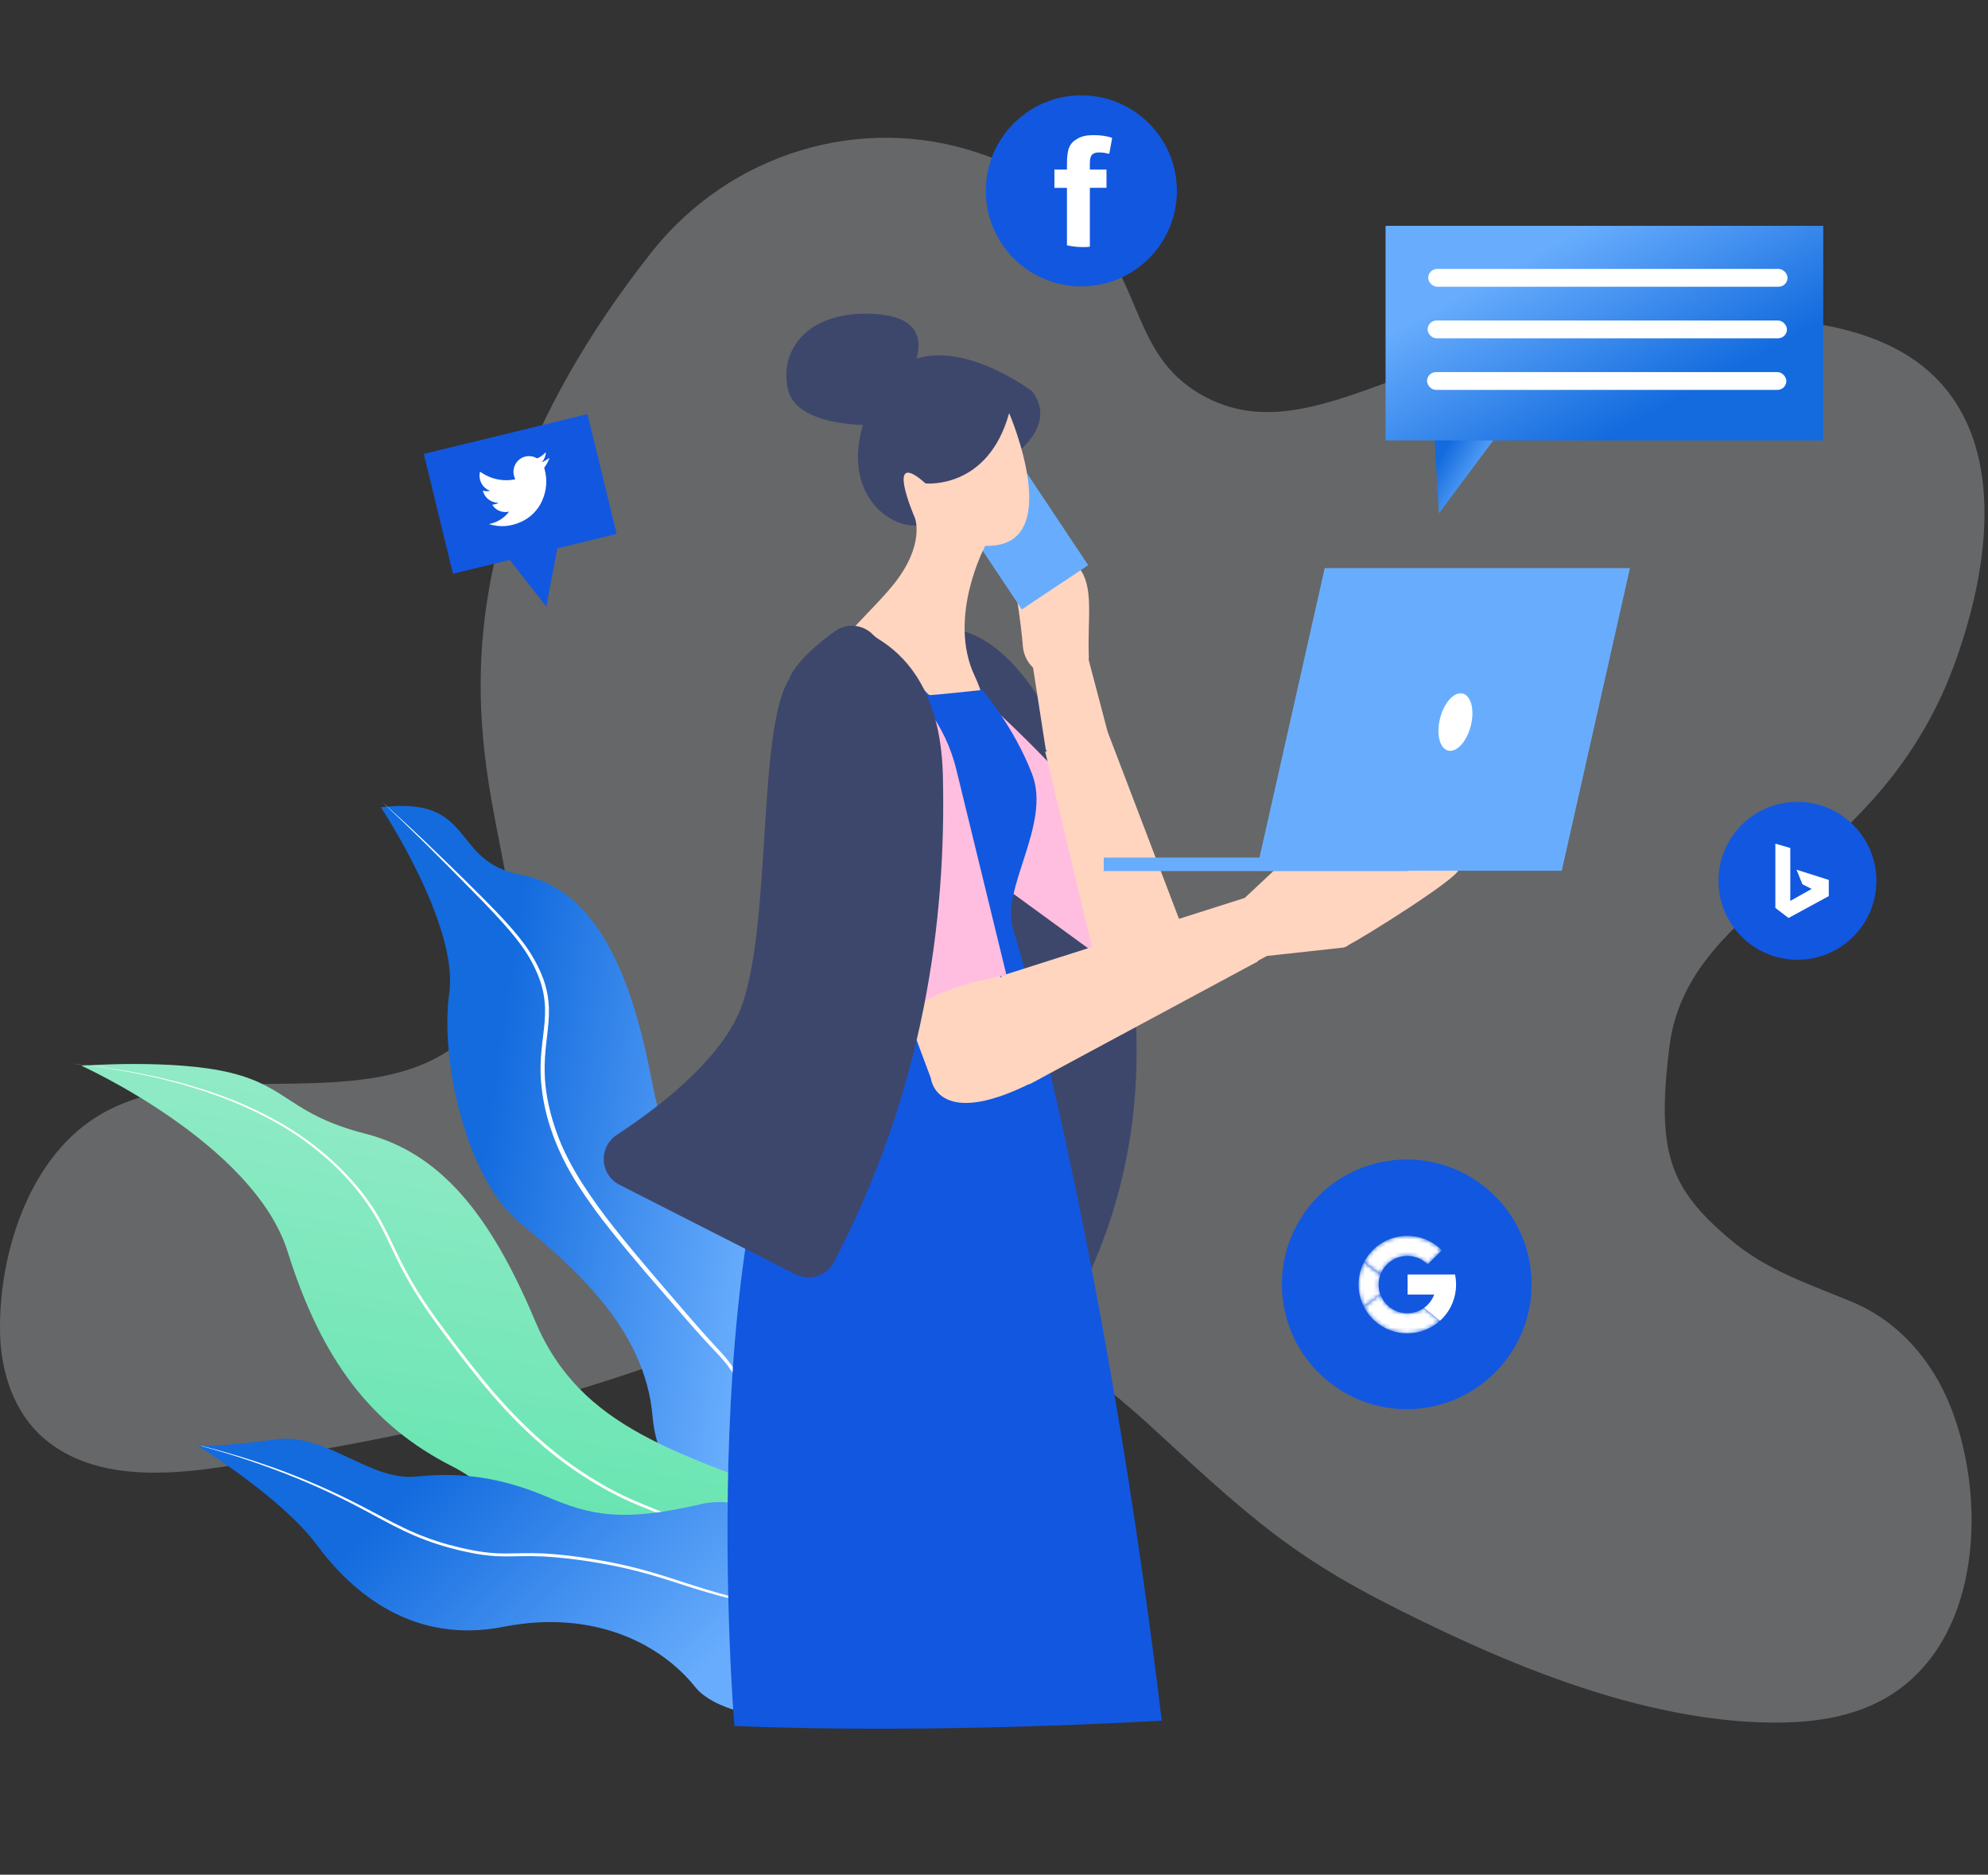 <svg width="474" height="447" viewBox="0 0 474 447" fill="none" xmlns="http://www.w3.org/2000/svg">
<rect x="0" y="0" width="474" height="447" fill="#333333" stroke="none"/>
<path opacity="0.3" fill-rule="evenodd" clip-rule="evenodd" d="M155.274 60.228C173.876 36.615 205.205 26.861 233.576 36.563C240.424 38.856 246.82 42.336 252.473 46.846C273.721 63.95 268.005 83.888 286.758 94.304C313.48 109.147 341.002 77.508 392.848 76.101C415.128 75.496 448.872 73.024 464.652 93.654C481.031 115.067 469.208 149.171 466.593 156.715C448.827 207.962 402.484 213.634 398.023 249.682C394.908 274.846 398.074 283.287 412.463 295.482C421.399 303.056 431.23 306.078 441.736 310.491C452.686 315.092 460.715 324.412 465.066 335.395C474.448 359.08 472.19 395.808 445.346 406.975C438.364 409.881 430.695 410.764 423.137 410.742C396.626 410.669 368.801 400.59 345.017 389.399C311.175 373.475 302.317 365.902 275.179 340.816C260.721 327.451 244.863 316.133 225.95 310.141C190.949 299.051 185.048 327.195 71.344 346.547C52.779 349.707 26.131 356.793 10.168 342.702C3.392 336.722 0.292 327.377 0.029 318.318C-0.476 300.968 5.684 279.729 19.709 268.647C46.856 247.196 94.125 271.634 115.979 241.878C130.943 221.505 113.24 199.13 114.685 158.664C115.553 134.383 123.42 100.663 155.274 60.228Z" fill="#DDE1E7"/>
<path fill-rule="evenodd" clip-rule="evenodd" d="M356.45 104.466L343.071 122.415L341.733 99.003C341.733 99.003 357.119 97.219 356.45 104.466Z" fill="url(#paint0_linear)"/>
<rect x="434.715" y="105.023" width="104.354" height="51.173" transform="rotate(-180 434.715 105.023)" fill="url(#paint1_linear)"/>
<rect x="426.203" y="68.367" width="85.672" height="4.241" rx="2.121" transform="rotate(-180 426.203 68.367)" fill="white"/>
<rect x="426.061" y="80.666" width="85.672" height="4.241" rx="2.121" transform="rotate(-180 426.061 80.666)" fill="white"/>
<rect x="425.92" y="92.966" width="85.672" height="4.241" rx="2.121" transform="rotate(-180 425.92 92.966)" fill="white"/>
<path fill-rule="evenodd" clip-rule="evenodd" d="M222.694 150.175C222.694 150.175 238.636 144.854 253.489 177.157C268.342 209.461 280.675 256.393 260.246 302.509L195.117 290.497C195.117 290.497 220.417 265.913 222.987 245.441C225.557 224.969 206.835 177.082 212.228 164.546C217.622 152.009 222.694 150.175 222.694 150.175Z" fill="#3D476C"/>
<path fill-rule="evenodd" clip-rule="evenodd" d="M257.013 159.386C257.632 158.318 259.664 158.032 259.614 156.78C259.233 147.407 260.951 139.897 257.194 135.299C253.374 130.623 245.792 130.882 243.273 135.871C242.412 137.579 241.99 139.696 242.404 142.304C243.224 147.465 243.662 151.479 243.896 154.207C244.21 157.57 246.685 160.432 250.174 161.467C252.711 162.194 255.438 162.099 257.013 159.386Z" fill="#FFD5C0"/>
<rect x="238.593" y="103.43" width="37.648" height="19.022" transform="rotate(56.344 238.593 103.43)" fill="#68ADFD"/>
<path fill-rule="evenodd" clip-rule="evenodd" d="M241.09 109.036C241.09 109.036 252.462 101.678 246.107 93.316C246.107 93.316 219.35 72.912 208.312 94.989C197.275 117.065 213.329 128.1 221.356 124.756C229.384 121.413 241.09 109.036 241.09 109.036Z" fill="#3D476C"/>
<path fill-rule="evenodd" clip-rule="evenodd" d="M188.264 364.647C188.264 364.647 209.029 322.397 181.874 296.418C154.719 270.439 158.234 269.058 153.783 249.966C149.332 230.873 141.435 211.773 124.287 208.612C107.138 205.45 113.674 189.702 90.811 192.486C90.811 192.486 109.414 220.494 107.116 236.785C104.818 253.075 111.365 281.049 123.724 291.352C136.083 301.655 153.796 316.411 155.591 337.747C157.387 359.084 179.15 366.443 188.264 364.647Z" fill="url(#paint2_linear)"/>
<path fill-rule="evenodd" clip-rule="evenodd" d="M186.772 374.887C187.281 365.901 186.529 356.822 184.161 348.156C182.995 343.824 181.418 339.612 179.452 335.578L178.715 334.069C178.471 333.565 178.174 333.089 177.906 332.598L177.081 331.134L176.669 330.402C176.53 330.16 176.368 329.93 176.219 329.694L174.394 326.875C173.772 325.953 173.099 325.068 172.377 324.222C171.652 323.384 170.867 322.579 170.094 321.759C169.321 320.938 168.547 320.116 167.786 319.283C166.261 317.62 164.778 315.918 163.299 314.22C160.341 310.823 157.392 307.417 154.452 304.004C151.524 300.578 148.618 297.13 145.804 293.6C142.959 290.084 140.302 286.42 137.844 282.624L136.943 281.182C136.644 280.7 136.376 280.2 136.091 279.71C135.813 279.215 135.518 278.73 135.257 278.226L134.477 276.712L134.087 275.955L133.733 275.18L133.025 273.631C132.798 273.11 132.599 272.577 132.385 272.051C132.179 271.521 131.95 271 131.779 270.457C130.204 266.179 129.249 261.697 128.943 257.148C128.831 254.874 128.892 252.594 129.125 250.329C129.335 248.071 129.681 245.842 129.858 243.622C129.948 242.516 129.981 241.405 129.955 240.296C129.915 239.194 129.797 238.095 129.602 237.01C129.397 235.925 129.117 234.855 128.764 233.809C128.397 232.762 127.97 231.737 127.485 230.739C125.59 226.7 122.721 223.209 119.73 219.87C116.724 216.532 113.55 213.336 110.386 210.135C107.216 206.937 104.057 203.726 100.849 200.568C97.637 197.412 94.386 194.297 91.096 191.222C94.465 194.21 97.783 197.257 101.048 200.362C104.314 203.466 107.53 206.618 110.758 209.761C112.365 211.339 113.962 212.928 115.549 214.528C117.135 216.129 118.706 217.748 120.233 219.412C121.76 221.075 123.248 222.781 124.622 224.588C126.011 226.395 127.219 228.333 128.229 230.375C128.74 231.397 129.191 232.448 129.581 233.523C129.96 234.607 130.264 235.716 130.489 236.841C130.701 237.971 130.83 239.115 130.873 240.264C130.903 241.406 130.874 242.55 130.784 243.69C130.611 245.96 130.273 248.188 130.074 250.414C129.854 252.632 129.802 254.863 129.919 257.089C130.187 261.53 131.233 265.911 132.746 270.104C134.242 274.309 136.362 278.268 138.75 282.046C141.176 285.82 143.798 289.463 146.608 292.96C149.396 296.484 152.283 299.934 155.194 303.366C158.114 306.792 161.049 310.205 164 313.608C165.471 315.313 166.946 317.006 168.45 318.677C169.199 319.514 169.956 320.344 170.721 321.167C171.483 321.994 172.262 322.81 173.002 323.684C173.733 324.559 174.414 325.475 175.042 326.427L176.858 329.3C177.006 329.541 177.168 329.774 177.305 330.021L177.714 330.766L178.532 332.254C178.797 332.754 179.092 333.238 179.333 333.75L180.061 335.284C182.002 339.372 183.544 343.638 184.668 348.022C185.773 352.402 186.495 356.871 186.827 361.377L186.944 363.064C186.984 363.627 186.99 364.191 187.015 364.754C187.07 365.88 187.07 367.008 187.073 368.134C187.052 370.389 186.961 372.643 186.772 374.887Z" fill="white"/>
<path fill-rule="evenodd" clip-rule="evenodd" d="M233.112 405.445C233.112 405.445 231.526 372.576 196.585 359.558C161.643 346.541 138.465 340.842 127.576 314.939C116.687 289.035 104.706 274.831 86.999 270.285C69.292 265.738 68.822 259.258 55.195 255.843C41.568 252.428 19.416 254.119 19.416 254.119C19.416 254.119 60.496 272.643 68.6 298.502C76.705 324.361 88.662 339.958 107.925 349.691C127.189 359.423 141.967 393.092 177.515 393.829C213.064 394.566 233.112 405.445 233.112 405.445Z" fill="url(#paint3_linear)"/>
<path fill-rule="evenodd" clip-rule="evenodd" d="M234.963 409.813C232.429 404.558 229.302 399.611 225.642 395.067C221.976 390.536 217.694 386.54 212.921 383.195C211.706 382.397 210.511 381.568 209.256 380.836C208.006 380.095 206.727 379.407 205.419 378.773C202.787 377.534 200.09 376.438 197.339 375.492L180.854 369.638C175.36 367.681 169.868 365.718 164.402 363.679C161.667 362.665 158.941 361.624 156.224 360.554C153.509 359.478 150.806 358.37 148.158 357.119C142.901 354.532 137.912 351.431 133.265 347.863C132.67 347.436 132.118 346.954 131.545 346.499L129.843 345.114L128.193 343.667C127.642 343.186 127.087 342.708 126.563 342.198C125.497 341.196 124.423 340.202 123.406 339.152C122.893 338.63 122.367 338.121 121.865 337.59L120.365 335.99C116.38 331.707 112.748 327.119 109.2 322.488C105.687 317.836 102.115 313.2 99.043 308.214C97.492 305.733 96.092 303.157 94.788 300.541C93.485 297.924 92.306 295.253 90.965 292.681C88.317 287.517 84.722 282.878 80.605 278.79C76.466 274.701 71.826 271.152 66.796 268.229C61.755 265.314 56.449 262.886 50.947 260.977L48.895 260.233L46.809 259.585L44.722 258.942C44.025 258.732 43.335 258.497 42.626 258.33L38.395 257.239L37.336 256.969L36.267 256.743L34.129 256.291L31.99 255.84C31.633 255.766 31.279 255.684 30.92 255.618L29.842 255.437L25.53 254.714C24.096 254.446 22.644 254.302 21.2 254.108L16.861 253.556L21.206 254.064C22.652 254.242 24.107 254.374 25.544 254.627L29.865 255.308L30.947 255.477C31.306 255.54 31.662 255.618 32.02 255.688L34.166 256.119L36.311 256.549L37.384 256.765L38.447 257.025L42.697 258.075C43.409 258.237 44.103 258.464 44.804 258.667L46.903 259.291L49 259.92L51.067 260.645C56.604 262.528 61.948 264.936 67.027 267.837C72.11 270.754 76.803 274.302 80.995 278.398C85.172 282.49 88.834 287.17 91.517 292.393C92.878 294.989 94.058 297.658 95.362 300.256C96.666 302.854 98.056 305.407 99.601 307.869C102.659 312.813 106.227 317.426 109.748 322.071C113.298 326.689 116.927 331.25 120.894 335.503L122.383 337.097C122.881 337.626 123.403 338.133 123.911 338.652C124.92 339.698 125.986 340.686 127.042 341.684C127.563 342.191 128.112 342.666 128.658 343.146L130.294 344.585L131.981 345.963C132.549 346.416 133.096 346.896 133.686 347.32C138.288 350.868 143.23 353.953 148.439 356.53C151.062 357.775 153.756 358.885 156.46 359.963C159.165 361.042 161.888 362.08 164.619 363.099C170.081 365.138 175.56 367.131 181.041 369.122L197.494 375.067C200.254 376.034 202.959 377.15 205.597 378.411C206.911 379.056 208.195 379.755 209.451 380.51C210.71 381.256 211.911 382.092 213.124 382.909C217.883 386.316 222.143 390.371 225.78 394.957C229.398 399.543 232.479 404.527 234.963 409.813Z" fill="white"/>
<path fill-rule="evenodd" clip-rule="evenodd" d="M165.794 402.297C157.658 392.043 141.597 383.65 120.054 387.894C98.512 392.139 84.039 379.844 75.59 368.428C67.145 357.008 47.172 344.764 47.172 344.764C47.172 344.764 47.392 344.772 47.833 344.77C47.918 344.772 48.013 344.771 48.116 344.77C50.23 344.757 55.922 344.578 65.461 343.228C77.852 341.473 88.086 353.229 99.221 352.068C110.353 350.903 119.954 352.453 130.475 356.922C140.995 361.392 148.541 363.004 167.3 358.615C186.06 354.227 212.502 382.703 212.502 382.703C212.693 383.817 212.828 384.891 212.91 385.925C212.914 385.956 212.917 385.987 212.918 386.018C215.201 415.73 173.901 412.519 165.794 402.297Z" fill="url(#paint4_linear)"/>
<path fill-rule="evenodd" clip-rule="evenodd" d="M212.919 386.016C207.409 385.975 201.909 385.678 196.42 385.124C188.837 384.338 181.322 383.003 173.932 381.131C170.237 380.201 166.583 379.103 162.963 377.928C159.345 376.762 155.729 375.59 152.055 374.657C148.381 373.709 144.66 372.963 140.908 372.375C137.167 371.763 133.397 371.344 129.613 371.122C127.72 371.038 125.828 371.023 123.933 371.062C122.038 371.101 120.118 371.16 118.199 371.041C116.286 370.924 114.383 370.676 112.503 370.299C111.562 370.124 110.631 369.903 109.699 369.698L106.926 368.987C103.239 367.967 99.65 366.62 96.202 364.963C92.752 363.323 89.444 361.437 86.083 359.664C79.371 356.096 72.428 352.984 65.3 350.347C59.576 348.201 53.753 346.341 47.833 344.768C47.918 344.77 48.012 344.769 48.115 344.768C53.96 346.23 59.727 347.979 65.417 350.015C72.589 352.594 79.578 355.655 86.337 359.176L91.39 361.829L93.916 363.146C94.766 363.57 95.611 364.001 96.467 364.403C99.887 366.032 103.444 367.355 107.097 368.357L109.851 369.053C110.777 369.253 111.699 369.47 112.627 369.638C114.48 370.005 116.355 370.244 118.24 370.356C120.119 370.465 122.011 370.402 123.916 370.36C125.82 370.318 127.735 370.322 129.646 370.404C133.456 370.638 137.252 371.069 141.017 371.696C144.78 372.298 148.523 373.058 152.215 374.023C155.914 374.974 159.54 376.159 163.152 377.337C166.768 378.512 170.398 379.636 174.071 380.598C181.423 382.524 188.903 383.92 196.454 384.776C201.915 385.42 207.401 385.802 212.91 385.919C212.915 385.952 212.918 385.984 212.919 386.016Z" fill="white"/>
<path fill-rule="evenodd" clip-rule="evenodd" d="M268.67 202.277C268.67 202.277 258.228 212.465 261.494 227.608L211.831 191.39C211.831 191.39 196.457 160.441 213.936 155.131C225.631 151.579 268.67 202.277 268.67 202.277Z" fill="#FFBEE0"/>
<path fill-rule="evenodd" clip-rule="evenodd" d="M240.609 98.494C240.609 98.494 254.532 130.773 234.913 130.14C234.913 130.14 225.796 147.116 232.381 161.152C246.35 190.928 197.888 184.886 194.723 171.595C191.559 158.304 205.482 148.81 213.078 139.317C220.674 129.823 218.141 123.494 218.141 123.494C218.141 123.494 210.655 106.36 220.673 115.266C220.671 115.266 235.545 116.849 240.609 98.494Z" fill="#FFD5C0"/>
<path fill-rule="evenodd" clip-rule="evenodd" d="M202.961 150.176C212.995 150.845 218.899 164.008 221.595 165.72C221.809 165.856 234.197 164.52 234.197 164.52C234.197 164.52 241.76 173.254 246.106 184.627C250.683 196.597 238.392 212.168 241.557 221.662C244.722 231.156 264.342 304.572 277 410.268C277 410.268 223.394 413.574 175.102 411.534C175.102 411.534 164.342 283.054 197.886 235.586C197.886 235.586 185.938 187.386 188.587 167.522C189.43 161.205 202.915 150.205 202.961 150.176Z" fill="#1257e0"/>
<path fill-rule="evenodd" clip-rule="evenodd" d="M235.571 225.822L212.911 232.902L221.943 257.082C221.943 257.082 223.306 270.499 248.47 256.884L235.571 225.822Z" fill="#FFD5C0"/>
<path fill-rule="evenodd" clip-rule="evenodd" d="M347.784 207.37C347.426 209.557 325.19 223.488 321.555 225.301C321.168 225.5 320.772 225.68 320.368 225.839C319.01 226.324 314.388 214.848 311.661 207.706C311.036 206.08 310.514 204.675 310.149 203.691H342.235C342.439 204.976 348.008 206.019 347.784 207.37Z" fill="#FFD5C0"/>
<path fill-rule="evenodd" clip-rule="evenodd" d="M321.556 225.301C321.154 225.671 320.644 225.902 320.101 225.96L302.063 227.94L295.498 231.475C290.127 225.876 283.708 221.924 276.949 220.418L296.782 214.103L303.609 207.705L307.894 203.69H313.308C314.367 204.968 315.347 206.308 316.243 207.705C316.988 208.851 317.661 210.043 318.257 211.274C320.668 216.285 322.153 222.258 322.153 222.258C322.653 223.292 322.41 224.532 321.556 225.301Z" fill="#FFD5C0"/>
<path fill-rule="evenodd" clip-rule="evenodd" d="M238.991 232.607L259.757 225.996L267.208 223.624L278.033 220.178C279.242 220.061 280.458 220.037 281.67 220.105C287.75 220.47 294.373 223.704 299.973 229.203L260.099 250.658L257.418 252.101L245.493 258.517C245.493 258.517 223.499 249.259 238.991 232.607Z" fill="#FFD5C0"/>
<path fill-rule="evenodd" clip-rule="evenodd" d="M216.738 243.625C216.738 243.625 215.399 237.05 239.971 232.506L228.026 183.525C225.505 173.188 218.984 164.183 209.743 158.91C203.27 155.217 196.698 155.067 191.588 161.213C183.774 170.612 216.738 243.625 216.738 243.625Z" fill="#FFBEE0"/>
<path fill-rule="evenodd" clip-rule="evenodd" d="M260.476 226.219L249.209 179.246L249.62 179.069C249.528 178.957 249.433 178.85 249.343 178.725L246.108 157.868L258.483 153.186L264.067 174.391L264.061 174.397L281.981 221.377C281.981 221.377 282.868 237.555 260.476 226.219Z" fill="#FFD5C0"/>
<path fill-rule="evenodd" clip-rule="evenodd" d="M216.339 90.306C216.339 90.306 225.704 76.259 209.316 74.921C192.927 73.583 185.569 83.282 187.91 92.982C190.251 102.682 210.654 101.343 210.654 101.343L216.339 90.306Z" fill="#3D476C"/>
<path fill-rule="evenodd" clip-rule="evenodd" d="M224.809 184.803C224.296 163.838 214.911 155.716 209.476 152.397C209.014 152.117 208.589 151.783 208.208 151.4L208.158 151.349C205.805 148.881 202.006 148.493 199.203 150.434C194.93 153.449 190.313 157.41 188.244 161.547L188.387 161.577C180.255 173.278 184.283 223.032 176.144 241.589C170.985 253.351 156.928 264.136 147.051 270.603C144.998 271.952 143.818 274.292 143.954 276.745C144.091 279.198 145.522 281.393 147.712 282.507L189.636 303.846C192.994 305.562 197.108 304.257 198.862 300.919C220.228 259.968 225.663 219.719 224.809 184.803Z" fill="#3D476C"/>
<path fill-rule="evenodd" clip-rule="evenodd" d="M315.853 135.459H388.633L372.37 207.629H299.589L315.853 135.459Z" fill="#68ADFD"/>
<path fill-rule="evenodd" clip-rule="evenodd" d="M350.67 173.116C351.639 169.362 350.789 165.898 348.772 165.377C346.755 164.857 344.335 167.478 343.367 171.232C342.399 174.985 343.249 178.45 345.265 178.97C347.282 179.49 349.702 176.869 350.67 173.116Z" fill="white"/>
<rect x="263.165" y="204.481" width="72.513" height="3.223" fill="#68ADFD"/>
<path fill-rule="evenodd" clip-rule="evenodd" d="M133.796 125.86L130.265 144.664L119.239 130.56C119.239 130.56 131.284 120.894 133.796 125.86Z" fill="#1257e0"/>
<rect x="147.027" y="127.303" width="40.164" height="29.404" transform="rotate(166.323 147.027 127.303)" fill="#1257e0"/>
<path fill-rule="evenodd" clip-rule="evenodd" d="M116.558 124.962C117.865 124.719 119.089 124.151 120.122 123.309C120.595 122.927 121.017 122.484 121.376 121.991C120.833 122.124 120.267 122.131 119.719 122.013C118.82 121.819 118.024 121.289 117.489 120.53C117.361 120.357 117.361 120.357 117.575 120.313C118.162 120.218 118.578 120.092 118.868 119.877C118.527 119.85 118.219 119.871 117.934 119.774C116.559 119.423 115.646 118.555 115.164 117.19C115.107 117.033 115.148 117.001 115.312 117.033C115.81 117.145 116.324 117.148 116.821 117.043C116.537 116.898 116.295 116.783 116.069 116.65C114.768 115.788 114.107 114.218 114.398 112.68C114.439 112.475 114.471 112.467 114.63 112.576C116.734 114.061 119.295 114.724 121.834 114.442C122.102 114.425 122.381 114.35 122.658 114.338C122.842 114.317 122.839 114.228 122.777 114.099C122.096 112.624 122.422 110.88 123.585 109.771C124.748 108.662 126.487 108.438 127.9 109.214C128.032 109.289 128.193 109.285 128.321 109.205C128.946 108.875 129.517 108.449 130.013 107.943C130.066 107.909 130.11 107.862 130.14 107.805C130.117 108.707 129.771 109.566 129.166 110.224C129.808 109.965 130.412 109.619 130.962 109.197C130.997 109.277 130.947 109.346 130.928 109.427C130.665 110.124 130.303 110.777 129.853 111.367C129.776 111.456 129.754 111.582 129.798 111.693C130.558 114.352 130.355 116.95 129.23 119.464C128.205 121.713 126.399 123.496 124.154 124.476C121.718 125.557 119.213 125.772 116.645 124.981C116.619 124.964 116.588 124.957 116.558 124.962Z" fill="white"/>
<path fill-rule="evenodd" clip-rule="evenodd" d="M257.824 68.292C270.405 68.292 280.604 58.093 280.604 45.513C280.604 32.932 270.405 22.733 257.824 22.733C245.244 22.733 235.045 32.932 235.045 45.513C235.045 58.093 245.244 68.292 257.824 68.292Z" fill="#1257e0"/>
<path fill-rule="evenodd" clip-rule="evenodd" d="M260.369 36.91C260.648 36.58 261.208 36.341 262.005 36.341C262.839 36.347 263.67 36.464 264.474 36.69L265.177 32.876C263.732 32.368 262.24 32.224 260.698 32.224C259.156 32.224 257.942 32.462 256.964 33.029C255.983 33.571 255.33 34.19 254.959 35.088C254.584 35.893 254.398 37.24 254.398 38.935V40.434H251.407V44.79H254.399V58.492C255.685 58.779 257 58.921 258.318 58.914C258.832 58.929 259.347 58.898 259.855 58.821V44.789H263.82V40.433H259.855V39.027C259.855 37.951 259.999 37.29 260.369 36.91Z" fill="white"/>
<path fill-rule="evenodd" clip-rule="evenodd" d="M335.41 336.005C351.85 336.005 365.178 322.678 365.178 306.237C365.178 289.797 351.85 276.47 335.41 276.47C318.97 276.47 305.643 289.797 305.643 306.237C305.643 322.678 318.97 336.005 335.41 336.005Z" fill="#1257e0"/>
<path fill-rule="evenodd" clip-rule="evenodd" d="M346.923 303.893C347.087 304.67 347.173 305.476 347.173 306.303C347.173 306.711 347.152 307.114 347.111 307.511C346.808 310.445 345.414 313.056 343.341 314.93L339.533 311.856C340.626 311.069 341.477 309.968 341.955 308.685H335.616V303.893H346.923Z" fill="white"/>
<mask id="mask0" mask-type="alpha" maskUnits="userSpaceOnUse" x="325" y="308" width="19" height="10">
<path d="M335.546 313.138C337.032 313.138 338.408 312.664 339.529 311.858L343.341 314.93C341.279 316.795 338.545 317.93 335.546 317.93C331.028 317.93 327.111 315.353 325.187 311.589L329.091 308.558C330.023 311.225 332.561 313.138 335.546 313.138Z" fill="white"/>
</mask>
<g mask="url(#mask0)">
<path d="M335.546 313.138C337.032 313.138 338.408 312.664 339.529 311.858L343.341 314.93C341.279 316.795 338.545 317.93 335.546 317.93C331.028 317.93 327.111 315.353 325.187 311.589L329.091 308.558C330.023 311.225 332.561 313.138 335.546 313.138Z" fill="white"/>
</g>
<mask id="mask1" mask-type="alpha" maskUnits="userSpaceOnUse" x="323" y="300" width="7" height="12">
<path d="M325.236 300.919L329.138 303.917C328.861 304.66 328.71 305.463 328.71 306.302C328.71 307.123 328.855 307.911 329.12 308.64L325.195 311.604C324.378 310.014 323.918 308.212 323.918 306.302C323.918 304.36 324.394 302.528 325.236 300.919Z" fill="white"/>
</mask>
<g mask="url(#mask1)">
<path d="M325.236 300.919L329.138 303.917C328.861 304.66 328.71 305.463 328.71 306.302C328.71 307.123 328.855 307.911 329.12 308.64L325.195 311.604C324.378 310.014 323.918 308.212 323.918 306.302C323.918 304.36 324.394 302.528 325.236 300.919Z" fill="white"/>
</g>
<mask id="mask2" mask-type="alpha" maskUnits="userSpaceOnUse" x="325" y="294" width="19" height="10">
<path d="M335.546 294.675C338.767 294.675 341.682 295.984 343.788 298.1L340.411 301.501C339.172 300.245 337.45 299.467 335.546 299.467C332.61 299.467 330.106 301.318 329.138 303.918L325.237 300.919C327.179 297.208 331.067 294.675 335.546 294.675Z" fill="white"/>
</mask>
<g mask="url(#mask2)">
<path d="M335.546 294.675C338.767 294.675 341.682 295.984 343.788 298.1L340.411 301.501C339.172 300.245 337.45 299.467 335.546 299.467C332.61 299.467 330.106 301.318 329.138 303.918L325.237 300.919C327.179 297.208 331.067 294.675 335.546 294.675Z" fill="white"/>
</g>
<path fill-rule="evenodd" clip-rule="evenodd" d="M428.563 228.852C438.96 228.852 447.389 220.423 447.389 210.026C447.389 199.629 438.96 191.2 428.563 191.2C418.166 191.2 409.737 199.629 409.737 210.026C409.737 220.423 418.166 228.852 428.563 228.852Z" fill="#1257e0"/>
<path d="M423.302 216.489V201.167L426.858 202.194V214.82L431.944 211.952L429.752 210.839L428.347 207.373L436.037 209.812V213.664L426.445 218.885L423.302 216.489Z" fill="white"/>
<defs>
<linearGradient id="paint0_linear" x1="345.095" y1="105.999" x2="355.678" y2="112.004" gradientUnits="userSpaceOnUse">
<stop stop-color="#136BDE"/>
<stop offset="1" stop-color="#68ADFD"/>
</linearGradient>
<linearGradient id="paint1_linear" x1="458.52" y1="120.611" x2="480.855" y2="162.007" gradientUnits="userSpaceOnUse">
<stop stop-color="#136BDE"/>
<stop offset="1" stop-color="#68ADFD"/>
</linearGradient>
<linearGradient id="paint2_linear" x1="119.461" y1="245.144" x2="186.208" y2="254.772" gradientUnits="userSpaceOnUse">
<stop stop-color="#136BDE"/>
<stop offset="1" stop-color="#68ADFD"/>
</linearGradient>
<linearGradient id="paint3_linear" x1="169.668" y1="230.112" x2="137.635" y2="427.127" gradientUnits="userSpaceOnUse">
<stop stop-color="#A3EDD0"/>
<stop offset="1" stop-color="#4DE1A3"/>
</linearGradient>
<linearGradient id="paint4_linear" x1="87.373" y1="365.29" x2="145.004" y2="422.081" gradientUnits="userSpaceOnUse">
<stop stop-color="#136BDE"/>
<stop offset="1" stop-color="#68ADFD"/>
</linearGradient>
</defs>
</svg>
